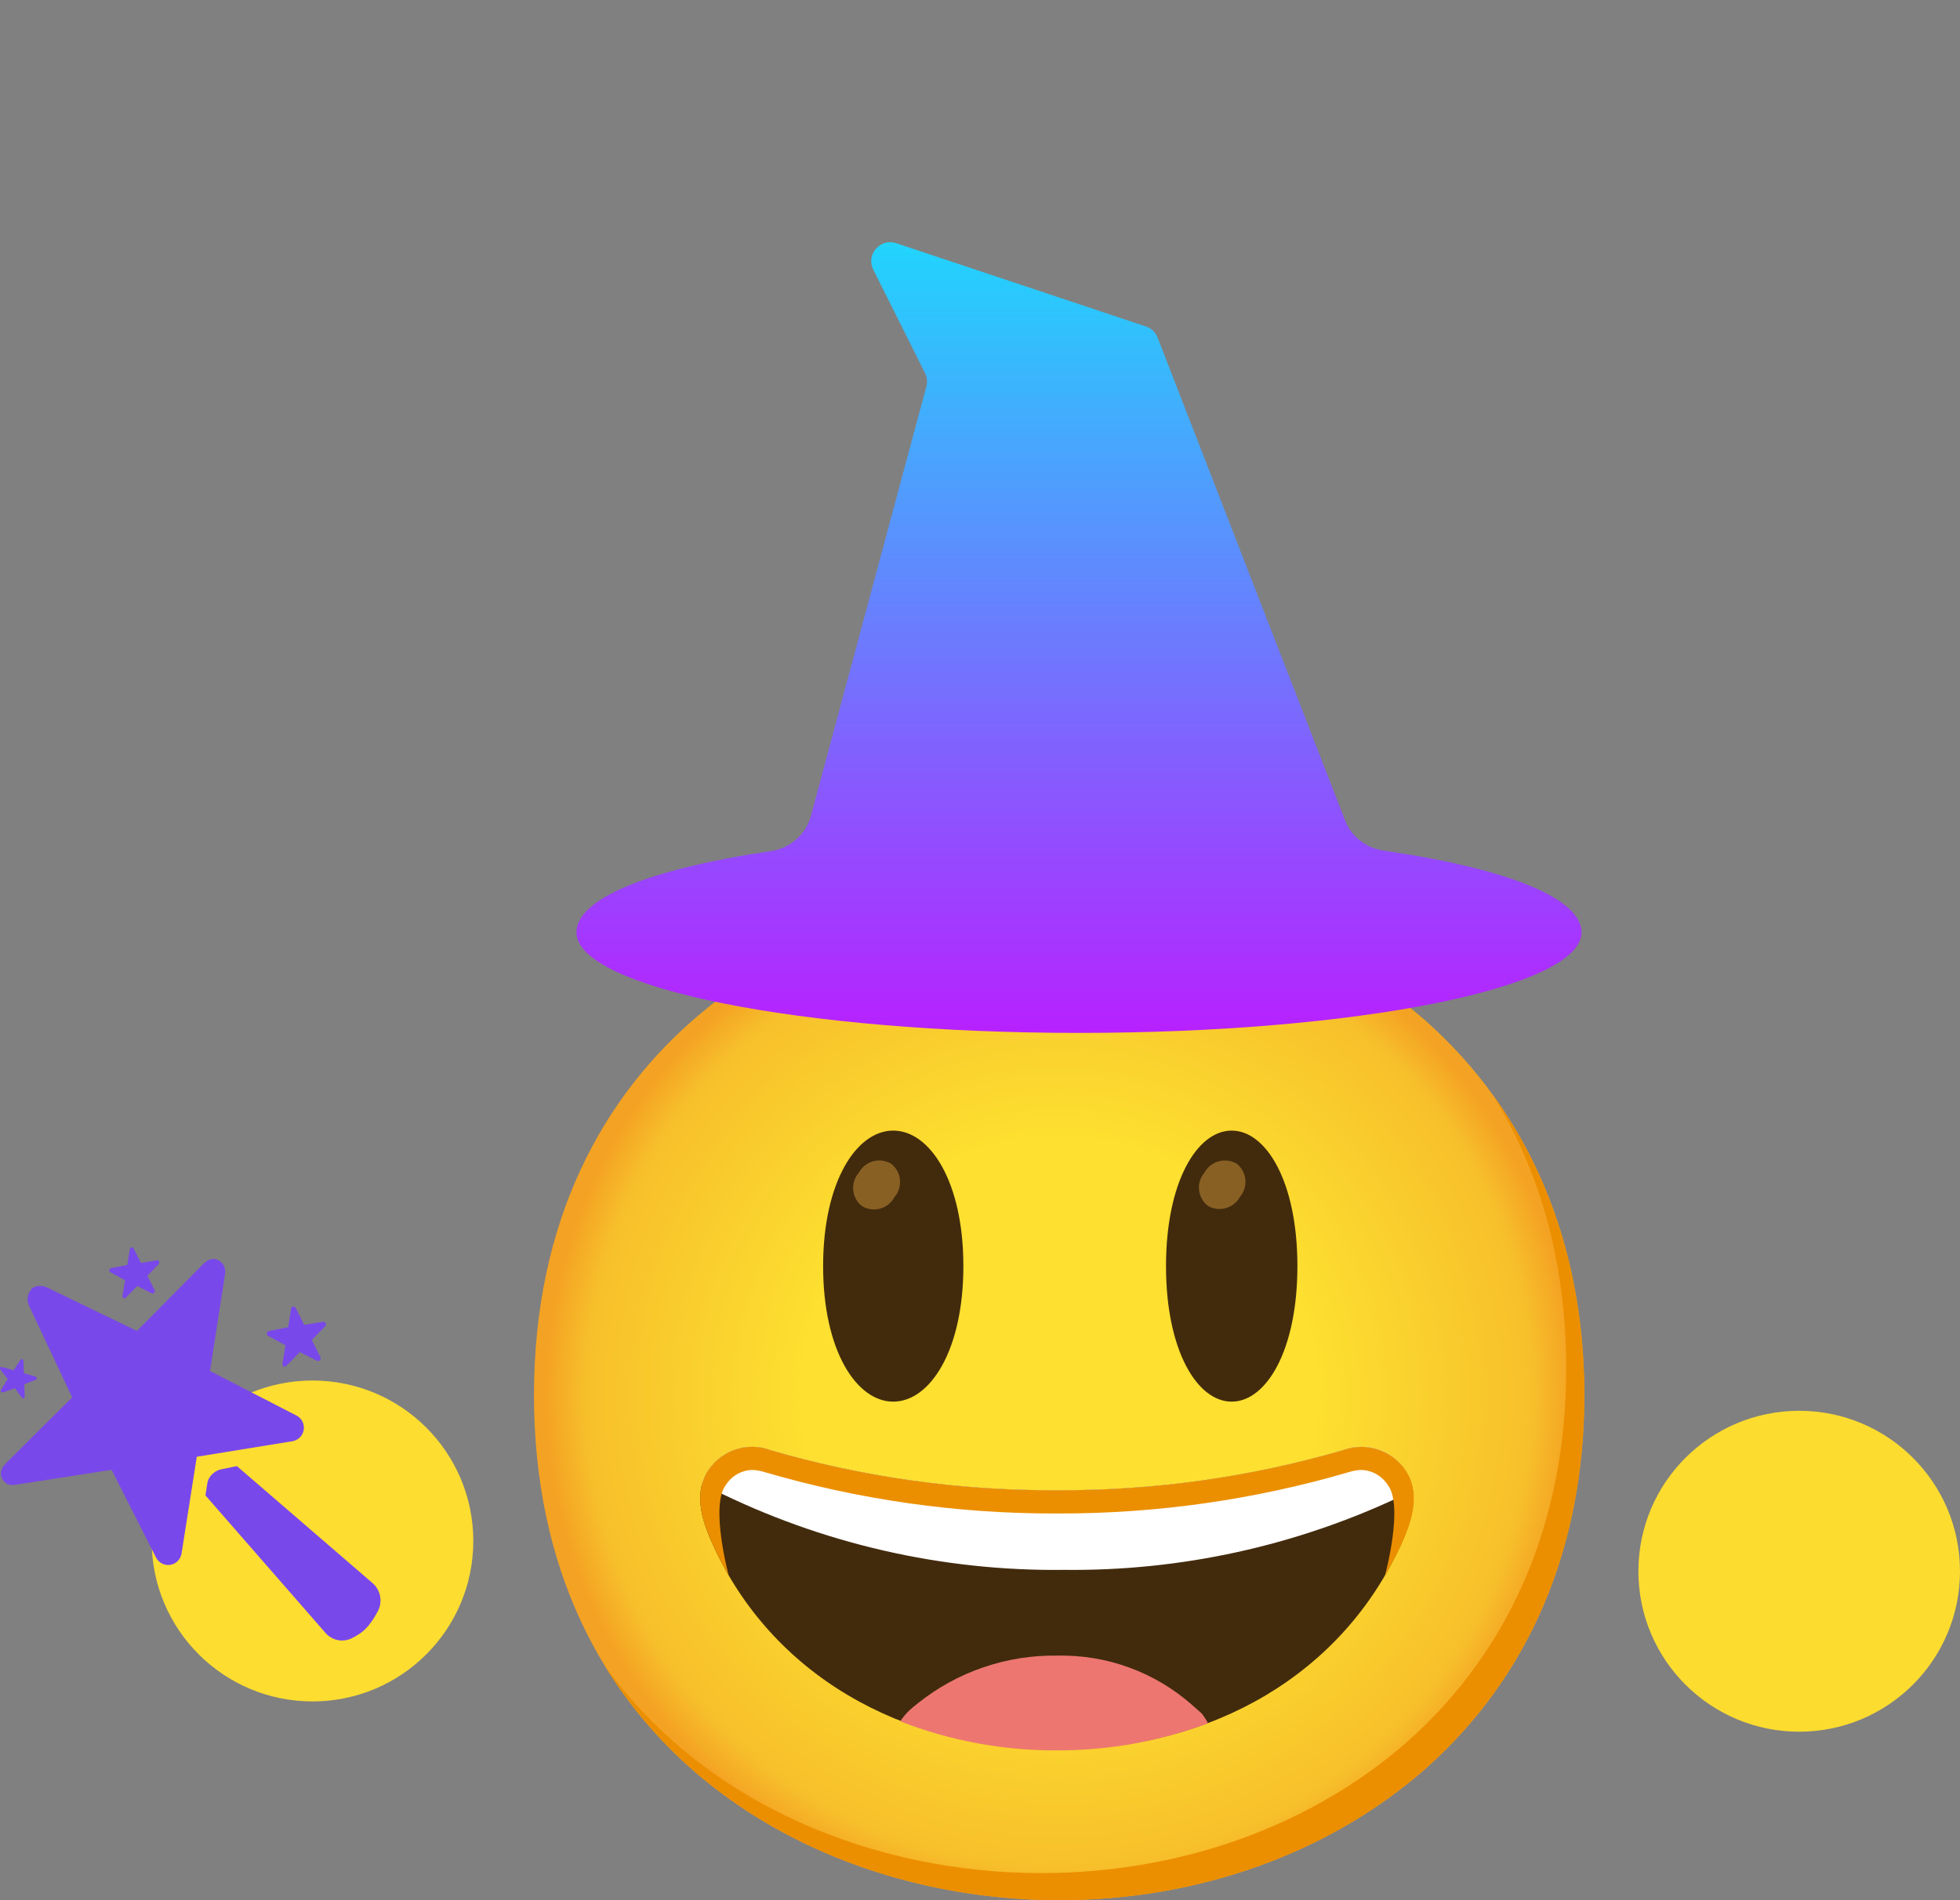 <svg xmlns="http://www.w3.org/2000/svg" xmlns:xlink="http://www.w3.org/1999/xlink" width="165" height="160" viewBox="0 0 165 160" fill="none">
<rect x="0" y="0" width="165" height="160" fill="#808080" stroke="none"/>
<path d="M89.165 160C67.897 160 44.953 146.686 44.953 117.473C44.953 88.259 67.897 74.946 89.165 74.946C100.98 74.946 111.88 78.826 119.96 85.901C128.726 93.661 133.376 104.616 133.376 117.473C133.376 130.33 128.726 141.209 119.96 148.969C111.88 156.044 100.903 160 89.165 160Z"   fill="url(#linear_fill_T_UobH3PVxKYvjOkjxxnw)" >
</path>
<path d="M125.669 92.193C129.732 98.735 131.851 106.525 131.851 115.191C131.851 128.048 127.202 138.927 118.436 146.687C110.356 153.762 99.379 157.718 87.64 157.718C73.874 157.718 59.436 152.126 50.914 140.266C59.116 153.701 74.544 160 89.165 160C100.904 160 111.88 156.044 119.96 148.969C128.726 141.209 133.376 130.33 133.376 117.473C133.376 107.781 130.731 99.169 125.669 92.193Z"   fill="#EB8F00" >
</path>
<path d="M103.686 95.198C106.59 95.198 109.22 99.496 109.22 106.609C109.22 113.722 106.59 118.021 103.686 118.021C100.789 118.021 98.159 113.73 98.159 106.609C98.159 99.488 100.789 95.198 103.686 95.198ZM75.192 95.198C72.105 95.198 69.293 99.496 69.293 106.609C69.293 113.722 72.105 118.021 75.192 118.021C78.287 118.021 81.1 113.73 81.1 106.609C81.1 99.488 78.287 95.198 75.192 95.198Z"   fill="#422B0D" >
</path>
<path d="M75.025 97.99C74.97 97.957 74.913 97.927 74.856 97.9C74.798 97.873 74.739 97.848 74.679 97.827C74.619 97.805 74.558 97.787 74.496 97.771C74.434 97.756 74.371 97.743 74.308 97.734C74.245 97.725 74.181 97.719 74.118 97.716C74.054 97.712 73.99 97.713 73.926 97.716C73.862 97.719 73.799 97.725 73.736 97.734C73.672 97.744 73.61 97.756 73.548 97.772C73.486 97.787 73.425 97.806 73.365 97.827C73.305 97.849 73.246 97.873 73.188 97.9C73.13 97.928 73.074 97.958 73.019 97.99C72.965 98.023 72.912 98.058 72.86 98.097C72.809 98.135 72.76 98.175 72.712 98.218C72.665 98.26 72.62 98.305 72.577 98.353C72.534 98.4 72.493 98.449 72.455 98.5C72.417 98.552 72.382 98.605 72.349 98.659C72.334 98.69 72.311 98.72 72.296 98.75C71.594 99.564 71.678 100.797 72.494 101.497C72.517 101.52 72.54 101.535 72.57 101.558C73.485 102.113 74.682 101.816 75.238 100.903C75.261 100.865 75.276 100.835 75.299 100.797C76 99.975 75.909 98.743 75.086 98.043C75.067 98.023 75.047 98.005 75.025 97.99ZM104.113 97.99C103.183 97.442 101.978 97.746 101.429 98.674C101.414 98.697 101.399 98.728 101.384 98.75C100.69 99.58 100.804 100.805 101.635 101.497C101.643 101.504 101.658 101.512 101.666 101.52C102.58 102.075 103.777 101.778 104.334 100.865C104.356 100.827 104.372 100.797 104.395 100.759C105.088 99.93 104.974 98.705 104.143 98.013C104.135 98.005 104.12 97.997 104.113 97.99Z"   fill="#896024" >
</path>
<path d="M118.489 124.107C118.425 123.992 118.356 123.88 118.282 123.771C118.208 123.662 118.13 123.557 118.047 123.455C117.963 123.353 117.876 123.255 117.784 123.161C117.692 123.066 117.596 122.977 117.496 122.891C117.395 122.805 117.292 122.725 117.185 122.648C117.077 122.572 116.967 122.5 116.853 122.434C116.739 122.368 116.623 122.306 116.504 122.25C116.385 122.194 116.263 122.143 116.14 122.098C116.016 122.053 115.89 122.013 115.763 121.979C115.636 121.945 115.507 121.916 115.378 121.894C115.248 121.871 115.117 121.854 114.986 121.843C114.855 121.832 114.723 121.827 114.592 121.827C114.46 121.828 114.328 121.835 114.197 121.847C114.066 121.859 113.936 121.878 113.806 121.902C113.676 121.926 113.548 121.955 113.421 121.991C113.294 122.026 113.169 122.067 113.046 122.114C111.093 122.682 109.122 123.179 107.133 123.605C105.144 124.031 103.143 124.385 101.128 124.667C99.114 124.949 97.092 125.158 95.062 125.294C93.032 125.43 91.001 125.494 88.966 125.484C86.932 125.494 84.9 125.431 82.871 125.294C80.841 125.158 78.819 124.949 76.804 124.667C74.79 124.385 72.788 124.031 70.799 123.605C68.81 123.179 66.839 122.682 64.886 122.114C64.763 122.067 64.639 122.026 64.512 121.99C64.386 121.955 64.258 121.925 64.129 121.901C63.999 121.877 63.869 121.858 63.739 121.846C63.608 121.833 63.477 121.826 63.345 121.825C63.214 121.824 63.082 121.829 62.951 121.84C62.82 121.851 62.69 121.868 62.56 121.89C62.431 121.912 62.303 121.94 62.176 121.974C62.049 122.008 61.923 122.047 61.8 122.092C61.676 122.137 61.555 122.188 61.436 122.243C61.317 122.299 61.201 122.36 61.087 122.426C60.974 122.492 60.863 122.563 60.756 122.639C60.649 122.715 60.545 122.796 60.445 122.881C60.345 122.966 60.249 123.055 60.157 123.149C60.065 123.243 59.977 123.34 59.894 123.442C59.811 123.543 59.732 123.648 59.658 123.757C59.584 123.865 59.515 123.977 59.452 124.092C58.415 126.001 59.162 128.215 60.038 130.125C64.932 140.851 75.718 147.272 88.905 147.31L89.027 147.31C102.214 147.31 113 140.851 117.902 130.125C118.771 128.2 119.525 126.016 118.489 124.107Z"   fill="#422B0D" >
</path>
<path d="M101.171 144.283C100.889 144.024 100.599 143.788 100.31 143.522C99.925 143.184 99.525 142.865 99.11 142.564C98.696 142.263 98.268 141.982 97.828 141.721C97.387 141.46 96.935 141.22 96.472 141C96.009 140.781 95.537 140.583 95.055 140.408C94.574 140.232 94.086 140.079 93.59 139.949C93.095 139.819 92.594 139.711 92.088 139.627C91.583 139.543 91.075 139.483 90.563 139.446C90.052 139.409 89.54 139.396 89.028 139.406C84.759 139.338 80.605 140.753 77.274 143.415C76.984 143.651 76.679 143.879 76.397 144.176C76.115 144.473 75.963 144.686 75.78 144.937C79.972 146.572 84.439 147.409 88.944 147.386L89.066 147.386C93.381 147.386 97.657 146.618 101.697 145.104C101.544 144.815 101.369 144.541 101.171 144.283Z"   fill="#ED7770" >
</path>
<path d="M113.046 122.114C111.093 122.682 109.122 123.179 107.133 123.605C105.145 124.031 103.143 124.385 101.128 124.667C99.114 124.949 97.092 125.158 95.062 125.294C93.033 125.431 91.001 125.494 88.966 125.484C86.932 125.494 84.9 125.431 82.871 125.294C80.841 125.158 78.819 124.949 76.805 124.667C74.79 124.385 72.788 124.031 70.799 123.605C68.811 123.179 66.84 122.682 64.887 122.114C64.764 122.067 64.639 122.026 64.513 121.99C64.386 121.955 64.258 121.925 64.129 121.901C64 121.877 63.87 121.858 63.739 121.846C63.608 121.833 63.477 121.826 63.345 121.825C63.214 121.825 63.083 121.83 62.952 121.84C62.821 121.851 62.69 121.868 62.561 121.89C62.431 121.912 62.303 121.941 62.176 121.974C62.049 122.008 61.924 122.047 61.8 122.092C61.676 122.137 61.555 122.188 61.436 122.243C61.317 122.299 61.201 122.36 61.087 122.426C60.974 122.492 60.864 122.563 60.756 122.639C60.649 122.715 60.545 122.796 60.445 122.881C60.345 122.966 60.249 123.055 60.157 123.149C60.065 123.243 59.978 123.34 59.894 123.442C59.811 123.544 59.732 123.649 59.658 123.757C59.585 123.866 59.516 123.977 59.452 124.092C59.299 124.381 59.177 124.685 59.101 124.997C59.353 125.126 59.642 125.256 59.985 125.393C61.127 125.964 62.285 126.5 63.459 127.002C64.633 127.504 65.822 127.971 67.023 128.402C68.225 128.834 69.439 129.229 70.664 129.588C71.89 129.947 73.125 130.27 74.37 130.556C75.615 130.842 76.867 131.09 78.126 131.302C79.386 131.513 80.651 131.687 81.921 131.823C83.191 131.96 84.463 132.058 85.739 132.118C87.015 132.179 88.291 132.202 89.569 132.186C99.409 132.3 109.136 130.163 118.024 125.948C118.382 125.796 118.679 125.651 118.946 125.514C118.885 125.02 118.725 124.533 118.489 124.092C118.425 123.977 118.356 123.865 118.282 123.756C118.208 123.648 118.129 123.543 118.046 123.441C117.963 123.339 117.875 123.241 117.782 123.147C117.69 123.054 117.594 122.964 117.494 122.879C117.394 122.793 117.29 122.713 117.183 122.637C117.075 122.561 116.965 122.49 116.851 122.423C116.737 122.357 116.621 122.296 116.502 122.24C116.383 122.185 116.261 122.134 116.137 122.089C116.014 122.044 115.888 122.005 115.761 121.971C115.634 121.937 115.505 121.909 115.375 121.887C115.246 121.865 115.115 121.848 114.984 121.838C114.853 121.827 114.721 121.822 114.59 121.823C114.458 121.824 114.327 121.831 114.196 121.844C114.065 121.857 113.934 121.875 113.805 121.9C113.676 121.924 113.548 121.954 113.421 121.99C113.294 122.026 113.169 122.067 113.046 122.114Z"   fill="#FFFFFF" >
</path>
<path d="M118.519 124.114C118.454 123.999 118.384 123.887 118.31 123.778C118.235 123.669 118.156 123.563 118.072 123.461C117.987 123.359 117.899 123.261 117.806 123.166C117.713 123.072 117.616 122.982 117.515 122.896C117.414 122.811 117.31 122.73 117.202 122.653C117.094 122.577 116.982 122.505 116.868 122.439C116.753 122.372 116.636 122.311 116.516 122.254C116.396 122.198 116.274 122.147 116.15 122.102C116.025 122.056 115.899 122.017 115.771 121.982C115.643 121.948 115.514 121.92 115.384 121.897C115.253 121.874 115.122 121.857 114.99 121.846C114.858 121.834 114.726 121.829 114.593 121.83C114.461 121.83 114.328 121.837 114.197 121.849C114.065 121.861 113.934 121.879 113.803 121.903C113.673 121.927 113.544 121.956 113.416 121.991C113.288 122.026 113.163 122.067 113.039 122.114C105.218 124.388 97.107 125.522 88.966 125.484C86.932 125.494 84.9 125.43 82.871 125.294C80.841 125.158 78.819 124.949 76.804 124.667C74.79 124.385 72.788 124.031 70.799 123.605C68.81 123.179 66.839 122.682 64.886 122.114C64.763 122.067 64.639 122.026 64.512 121.99C64.386 121.955 64.258 121.925 64.129 121.901C63.999 121.877 63.869 121.858 63.739 121.846C63.608 121.833 63.477 121.826 63.345 121.825C63.214 121.824 63.082 121.829 62.951 121.84C62.82 121.851 62.69 121.868 62.56 121.89C62.431 121.912 62.303 121.94 62.176 121.974C62.049 122.008 61.923 122.047 61.8 122.092C61.676 122.137 61.555 122.188 61.436 122.243C61.317 122.299 61.201 122.36 61.087 122.426C60.974 122.492 60.863 122.563 60.756 122.639C60.649 122.715 60.545 122.796 60.445 122.881C60.345 122.966 60.249 123.055 60.157 123.149C60.065 123.243 59.977 123.34 59.894 123.442C59.811 123.543 59.732 123.648 59.658 123.757C59.584 123.865 59.515 123.977 59.452 124.092C58.415 126.001 59.162 128.215 60.038 130.125C60.427 130.984 60.862 131.829 61.342 132.643C61.342 132.643 59.741 126.724 61.129 125.005C61.186 124.915 61.249 124.829 61.318 124.747C61.386 124.665 61.458 124.587 61.536 124.514C61.613 124.44 61.694 124.371 61.78 124.308C61.865 124.244 61.954 124.185 62.047 124.132C62.139 124.078 62.234 124.03 62.333 123.988C62.431 123.946 62.531 123.91 62.633 123.88C62.736 123.849 62.84 123.825 62.945 123.807C63.05 123.789 63.156 123.778 63.263 123.772C63.621 123.772 63.972 123.833 64.315 123.939C72.273 126.275 80.528 127.454 88.829 127.439L89.096 127.439C97.397 127.454 105.652 126.275 113.61 123.939C113.953 123.833 114.304 123.772 114.662 123.772C115.531 123.818 116.332 124.274 116.804 125.005C118.214 126.724 116.591 132.665 116.591 132.665C117.063 131.851 117.536 131.015 117.932 130.147C118.801 128.238 119.556 126.032 118.519 124.114Z"   fill="#EB8F00" >
</path>
<ellipse cx="26.308" cy="129.753" rx="13.537" ry="13.511"   fill="#FCDD30" >
</ellipse>
<ellipse cx="151.463" cy="132.302" rx="13.537" ry="13.511"   fill="#FCDC2F" >
</ellipse>
<path d="M25.245 121.032C25.412 120.864 25.529 120.645 25.568 120.398C25.645 119.905 25.405 119.423 24.964 119.195L17.68 115.442L18.946 107.273C19.021 106.78 18.816 106.336 18.375 106.11C17.934 105.885 17.484 106.057 17.135 106.41L11.531 112.068L4.008 108.43C3.567 108.203 2.956 108.213 2.606 108.567L2.627 108.589C2.277 108.942 2.235 109.526 2.459 109.972L6.076 117.665L0.47 123.238C0.12 123.591 -0.05 124.045 0.174 124.491C0.397 124.936 0.794 125.1 1.282 125.024L9.395 123.764L13.136 131.149C13.361 131.594 13.845 131.841 14.333 131.763C14.578 131.724 14.796 131.608 14.963 131.439C15.129 131.271 15.245 131.051 15.284 130.805L16.567 122.661L24.616 121.354C24.86 121.314 25.078 121.2 25.245 121.032ZM19.94 123.447L18.745 123.696C18.129 123.772 17.553 124.272 17.454 124.897L17.294 125.915L27.398 137.492C27.956 138.131 28.862 138.318 29.616 137.942C30.029 137.737 30.455 137.473 30.771 137.154C31.19 136.73 31.542 136.172 31.814 135.656C32.231 134.863 32.036 133.878 31.361 133.298L19.94 123.447ZM27.434 111.551C27.442 111.504 27.435 111.456 27.413 111.413C27.37 111.326 27.277 111.278 27.182 111.294L25.61 111.562L24.886 110.125C24.842 110.038 24.76 109.993 24.665 110.009C24.57 110.026 24.518 110.106 24.503 110.202L24.259 111.755L22.663 112.069C22.567 112.085 22.473 112.159 22.457 112.256L22.463 112.257C22.448 112.353 22.507 112.451 22.593 112.494L24.033 113.28L23.779 114.82C23.764 114.917 23.788 115.008 23.874 115.052C23.959 115.096 24.041 115.075 24.109 115.005L25.245 113.85L26.67 114.573C26.755 114.616 26.86 114.598 26.928 114.529C26.962 114.494 26.983 114.45 26.99 114.403C26.997 114.357 26.991 114.309 26.969 114.265L26.251 112.831L27.372 111.676C27.405 111.641 27.427 111.597 27.434 111.551ZM13.411 106.335C13.417 106.296 13.412 106.255 13.393 106.218C13.356 106.145 13.278 106.104 13.197 106.118L11.865 106.344L11.252 105.127C11.215 105.054 11.145 105.015 11.064 105.029C10.984 105.043 10.94 105.111 10.927 105.193L10.721 106.508L9.368 106.774C9.287 106.788 9.207 106.85 9.194 106.932L9.199 106.933C9.186 107.015 9.236 107.097 9.309 107.135L10.529 107.8L10.314 109.105C10.301 109.187 10.322 109.264 10.394 109.302C10.467 109.339 10.535 109.321 10.593 109.262L11.556 108.283L12.763 108.896C12.835 108.932 12.924 108.917 12.982 108.858C13.01 108.828 13.028 108.791 13.035 108.752C13.041 108.713 13.035 108.672 13.017 108.635L12.408 107.42L13.357 106.441C13.386 106.411 13.405 106.374 13.411 106.335ZM1.939 114.499C1.921 114.475 1.896 114.457 1.867 114.449C1.808 114.432 1.745 114.455 1.711 114.508L1.148 115.381L0.169 115.102C0.11 115.085 0.053 115.105 0.019 115.158C-0.015 115.211 -0 115.271 0.038 115.32L0.647 116.115L0.094 117.021C0.06 117.073 0.053 117.151 0.091 117.201L0.094 117.199C0.132 117.248 0.203 117.262 0.26 117.24L1.252 116.891L1.851 117.685C1.889 117.735 1.942 117.763 1.999 117.741C2.057 117.719 2.083 117.67 2.08 117.607L2.044 116.556L2.999 116.187C3.057 116.164 3.094 116.107 3.091 116.043C3.09 116.012 3.079 115.982 3.061 115.958C3.043 115.935 3.018 115.917 2.988 115.908L2.013 115.627L1.97 114.584C1.968 114.552 1.958 114.523 1.939 114.499Z"   fill="#7948EA" >
</path>
<path d="M90.833 86.973C114.196 86.973 133.136 83.184 133.136 78.509C133.136 75.67 127.067 73.157 116.467 71.621C115.012 71.41 113.768 70.451 113.237 69.083L97.449 28.423C97.439 28.396 97.427 28.369 97.415 28.342C97.403 28.316 97.39 28.29 97.377 28.264C97.363 28.238 97.349 28.212 97.334 28.187C97.32 28.162 97.304 28.137 97.288 28.113C97.271 28.089 97.254 28.065 97.237 28.042C97.219 28.018 97.201 27.996 97.182 27.973C97.164 27.951 97.144 27.929 97.124 27.908C97.104 27.887 97.084 27.866 97.062 27.846C97.041 27.826 97.02 27.806 96.997 27.787C96.975 27.768 96.953 27.75 96.929 27.732C96.906 27.715 96.882 27.698 96.858 27.681C96.834 27.665 96.809 27.649 96.784 27.634C96.759 27.619 96.734 27.605 96.708 27.591C96.682 27.577 96.656 27.564 96.629 27.552C96.603 27.54 96.576 27.528 96.549 27.518C96.522 27.507 96.494 27.497 96.467 27.488L75.451 20.479C74.102 20.029 72.881 21.431 73.516 22.702L77.871 31.417C77.893 31.46 77.912 31.504 77.93 31.549C77.948 31.593 77.963 31.639 77.976 31.685C77.99 31.731 78.001 31.778 78.01 31.825C78.019 31.873 78.026 31.92 78.031 31.968C78.036 32.016 78.039 32.064 78.039 32.112C78.04 32.16 78.038 32.208 78.034 32.256C78.03 32.304 78.024 32.352 78.016 32.399C78.008 32.447 77.997 32.494 77.985 32.54L68.262 68.713C67.841 70.279 66.506 71.428 64.898 71.665C54.484 73.204 48.529 75.697 48.529 78.509C48.529 83.184 67.469 86.973 90.833 86.973Z"   fill="url(#linear_fill_RQGNq5MjmdBFuTS8PCLX2)" >
</path>
<defs>
<radialGradient id="linear_fill_T_UobH3PVxKYvjOkjxxnw" cx="0" cy="0" r="1" gradientTransform="translate(89.164 117.473) rotate(90) scale(43.419, 43.419)" gradientUnits="userSpaceOnUse">
<stop offset="0" stop-color="#FDE030"  />
<stop offset="0.5" stop-color="#FDE030"  />
<stop offset="0.92" stop-color="#F7C02B"  />
<stop offset="1" stop-color="#F4A223"  />
</radialGradient>
<linearGradient id="linear_fill_RQGNq5MjmdBFuTS8PCLX2" x1="90.833" y1="86.973" x2="90.833" y2="20.393" gradientUnits="userSpaceOnUse">
<stop offset="0" stop-color="#B721FF"  />
<stop offset="1" stop-color="#21D4FD"  />
</linearGradient>
</defs>
</svg>
